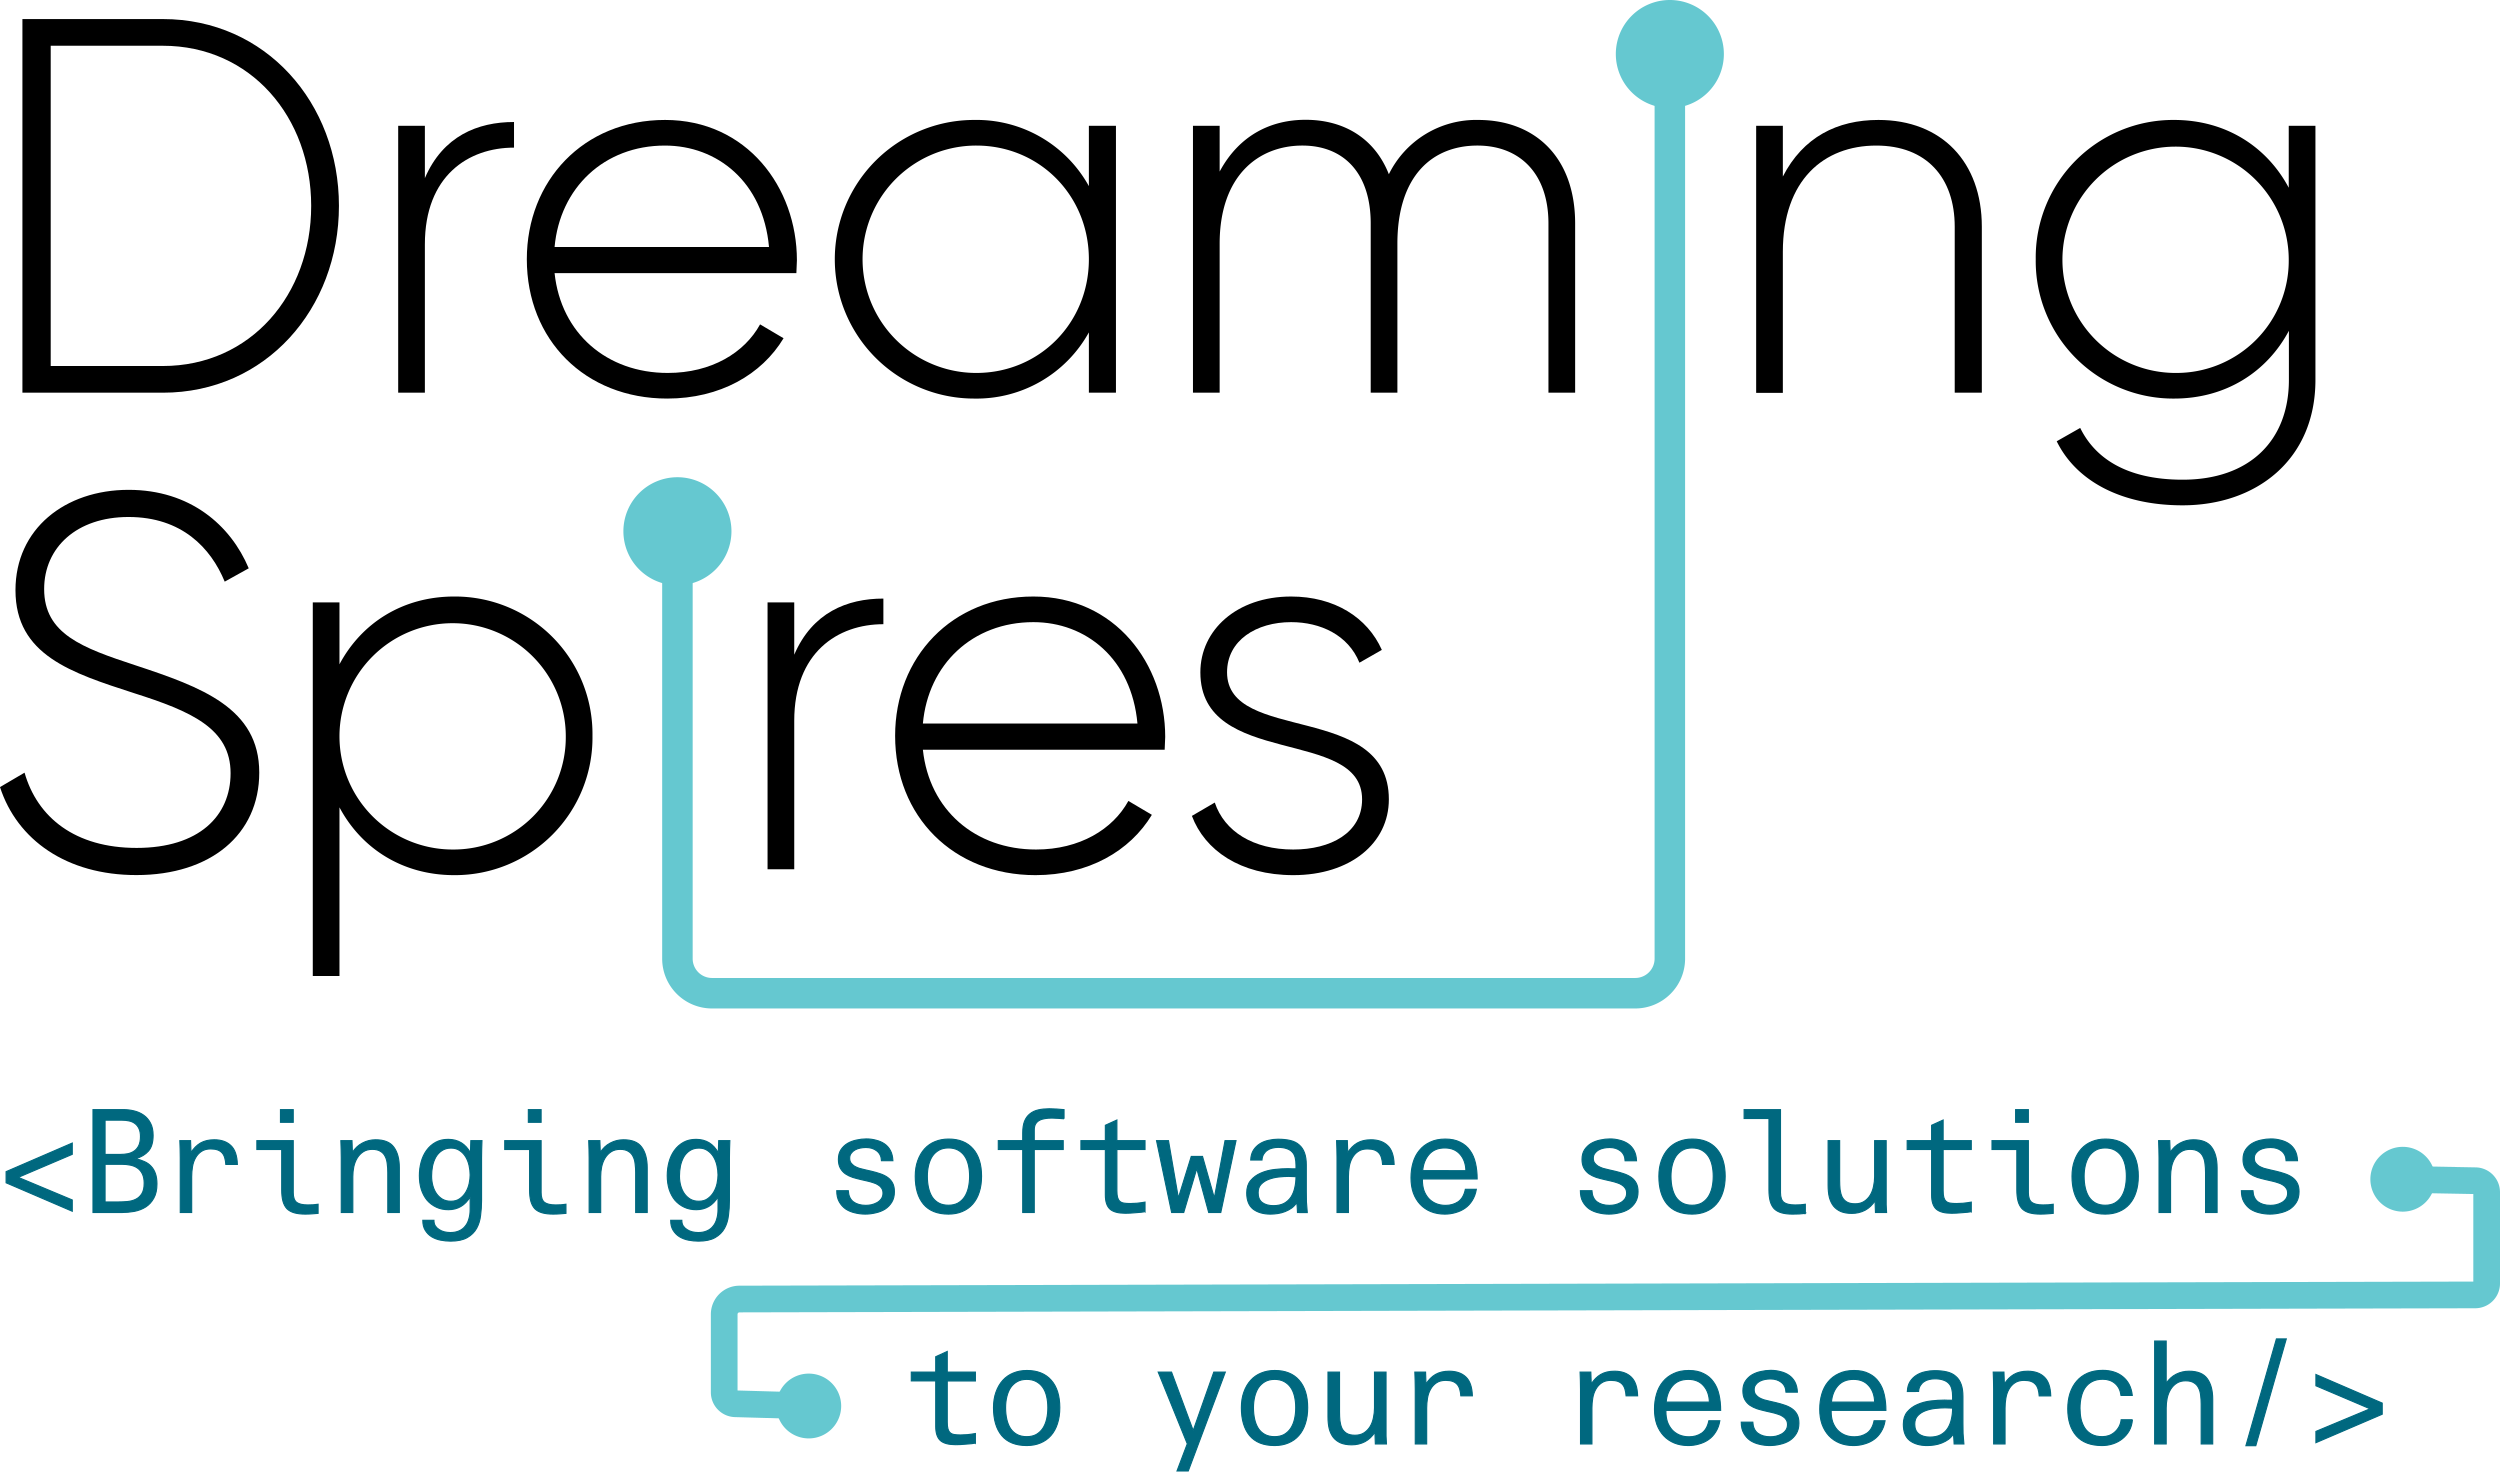 <?xml version="1.0" encoding="UTF-8" standalone="no"?>
<svg
   id="Layer_1"
   data-name="Layer 1"
   viewBox="0 0 655.72 386.73"
   version="1.1"
   xmlns="http://www.w3.org/2000/svg"
   xmlns:svg="http://www.w3.org/2000/svg"
   xmlns:rdf="http://www.w3.org/1999/02/22-rdf-syntax-ns#"
   xmlns:cc="http://creativecommons.org/ns#"
   xmlns:dc="http://purl.org/dc/elements/1.1/">
  <defs
     id="defs1">
    <style
       id="style1">.cls-1{isolation:isolate;}.cls-2,.cls-5{fill:none;stroke:#65c8d0;stroke-miterlimit:10;}.cls-2{stroke-width:8px;}.cls-3{fill:#65c8d0;}.cls-4{fill:#00687f;}.cls-5{stroke-width:7px;}</style>
  </defs>
  <title
     id="title1">extened_logo</title>
  <g
     class="cls-1"
     id="g13">
    <g
       class="cls-1"
       id="g1">
      <path
         d="M95.2,70C95.2,97,76,119,49,119H12.18V21H49C76,21,95.2,43,95.2,70Zm-7.28,0C87.92,46.76,72.1,28,49,28H19.6v84H49C72.1,112,87.92,93.24,87.92,70Z"
         transform="translate(-6.3 -16)"
         id="path1" />
    </g>
    <g
       class="cls-1"
       id="g2">
      <path
         d="M141.12,48v6.72c-12,0-23.38,7.42-23.38,25.34V119h-7V49h7V62.72C122.5,51.66,131.6,48,141.12,48Z"
         transform="translate(-6.3 -16)"
         id="path2" />
    </g>
    <g
       class="cls-1"
       id="g5">
      <path
         d="M215.32,84.28c0,1.12-.14,2.24-.14,3.36H151.76c1.68,15.82,13.72,26.18,29.68,26.18,11.48,0,20.16-5.32,24.22-12.74l6.16,3.64c-5.74,9.52-16.66,15.82-30.52,15.82-21.56,0-36.82-15.4-36.82-36.54,0-20.58,14.84-36.54,36.26-36.54S215.32,65.1,215.32,84.28Zm-63.56-3.5H208c-1.54-17.08-13.58-26.6-27.3-26.6C164.78,54.18,153.16,65.24,151.76,80.78Z"
         transform="translate(-6.3 -16)"
         id="path3" />
      <path
         d="M299,49v70H291.9V103.18a33.66,33.66,0,0,1-30.1,17.36,36.54,36.54,0,0,1,0-73.08,33.66,33.66,0,0,1,30.1,17.36V49ZM291.9,84c0-16.66-12.88-29.82-29.54-29.82a29.82,29.82,0,0,0,0,59.64C279,113.82,291.9,100.66,291.9,84Z"
         transform="translate(-6.3 -16)"
         id="path4" />
      <path
         d="M419.44,74.62V119h-7V74.62c0-13.3-7.7-20.44-18.62-20.44-11.76,0-21,7.84-21,25.76V119h-7V74.62c0-13.3-7.14-20.44-17.92-20.44-11.48,0-21.7,7.84-21.7,25.76V119h-7V49h7V61c5.18-9.66,13.58-13.58,22.54-13.58,10.22,0,18.2,5,21.84,14.28A25.51,25.51,0,0,1,394,47.46C408.8,47.46,419.44,57.12,419.44,74.62Z"
         transform="translate(-6.3 -16)"
         id="path5" />
    </g>
    <g
       class="cls-1"
       id="g7">
      <path
         d="M526.11,75.46V119H519V75.46c0-12.88-7.42-21.28-20.58-21.28-13.72,0-24.5,9-24.5,27.86v37h-7V49h7V62.3c5.32-10.36,14.28-14.84,25.06-14.84C515.61,47.46,526.11,58.52,526.11,75.46Z"
         transform="translate(-6.3 -16)"
         id="path6" />
      <path
         d="M613.61,49v66.64c0,21-15.54,32.9-34.86,32.9-16.38,0-28-6.58-33-16.8l6.16-3.5c3.64,7.42,11.48,13.58,26.88,13.58,17.5,0,27.86-10.22,27.86-26.18V102.76c-5.74,10.78-16.52,17.78-30.1,17.78A36.06,36.06,0,0,1,540.25,84a36.06,36.06,0,0,1,36.26-36.54c13.58,0,24.36,7,30.1,17.78V49Zm-7,35a29.68,29.68,0,1,0-29.68,29.82A29.46,29.46,0,0,0,606.61,84Z"
         transform="translate(-6.3 -16)"
         id="path7" />
    </g>
    <g
       class="cls-1"
       id="g9">
      <path
         d="M6.3,222.44l6.44-3.78C16.1,230.42,26,238.4,42.14,238.4c16.38,0,24.64-8.4,24.64-19.6,0-11.76-10.36-16.24-25.34-21-16.38-5.32-31.08-9.94-31.08-27,0-16.1,13-26.32,29.68-26.32,16.1,0,26.74,9.24,31.5,20.58l-6.3,3.5C61.6,159.72,54,151.6,40,151.6c-13.58,0-22.12,8-22.12,18.9,0,11.76,9.94,15.4,23.94,20,17.36,5.74,32.48,11.2,32.48,28.14,0,16.24-12.74,26.88-32.2,26.88C23.8,245.54,10.78,236.3,6.3,222.44Z"
         transform="translate(-6.3 -16)"
         id="path8" />
      <path
         d="M161.7,209a36.06,36.06,0,0,1-36.26,36.54c-13.58,0-24.36-7-30.1-17.78V272h-7V174h7v16.24c5.74-10.78,16.52-17.78,30.1-17.78A36.06,36.06,0,0,1,161.7,209Zm-7,0A29.68,29.68,0,1,0,125,238.82,29.46,29.46,0,0,0,154.7,209Z"
         transform="translate(-6.3 -16)"
         id="path9" />
    </g>
    <g
       class="cls-1"
       id="g10">
      <path
         d="M238,173v6.72c-12,0-23.38,7.42-23.38,25.34V244h-7V174h7v13.72C219.38,176.66,228.48,173,238,173Z"
         transform="translate(-6.3 -16)"
         id="path10" />
    </g>
    <g
       class="cls-1"
       id="g11">
      <path
         d="M311.92,209.28c0,1.12-.14,2.24-.14,3.36H248.36c1.68,15.82,13.72,26.18,29.68,26.18,11.48,0,20.16-5.32,24.22-12.74l6.16,3.64c-5.74,9.52-16.66,15.82-30.52,15.82-21.56,0-36.82-15.4-36.82-36.54,0-20.58,14.84-36.54,36.26-36.54S311.92,190.1,311.92,209.28Zm-63.56-3.5h56.28c-1.54-17.08-13.58-26.6-27.3-26.6C261.38,179.18,249.76,190.24,248.36,205.78Z"
         transform="translate(-6.3 -16)"
         id="path11" />
    </g>
    <g
       class="cls-1"
       id="g12">
      <path
         d="M370.58,225.66c0,11.48-10.08,19.88-25.06,19.88-14,0-23.24-6.58-26.6-15.54l6-3.5c2.52,7.56,10.08,12.32,20.58,12.32,9.8,0,18.06-4.34,18.06-13.16,0-19-42.42-8.12-42.42-33.32,0-11.06,9.52-19.88,23.8-19.88,11.34,0,20,5.46,23.8,14l-5.88,3.36c-2.94-7.28-10.22-10.64-17.92-10.64-9.1,0-16.8,4.76-16.8,13.16C328.16,211.1,370.58,200,370.58,225.66Z"
         transform="translate(-6.3 -16)"
         id="path12" />
    </g>
  </g>
  <path
     class="cls-2"
     d="M444.28,30.17V267.44a9.07,9.07,0,0,1-9.07,9.07H193.05a9.07,9.07,0,0,1-9.07-9.07h0V150.64"
     transform="translate(-6.3 -16)"
     id="path13" />
  <path
     id="circle13"
     class="cls-3"
     style="fill:#65c8d0"
     d="m 191.85,139.34 a 14.17,14.17 0 0 1 -14.17,14.17 14.17,14.17 0 0 1 -14.17,-14.17 14.17,14.17 0 0 1 14.17,-14.17 14.17,14.17 0 0 1 14.17,14.17 z" />
  <path
     id="circle14"
     class="cls-3"
     style="fill:#65c8d0"
     d="m 452.15,14.17 a 14.17,14.17 0 0 1 -14.17,14.17 14.17,14.17 0 0 1 -14.17,-14.17 14.17,14.17 0 0 1 14.17,-14.17 14.17,14.17 0 0 1 14.17,14.17 z" />
  <path
     class="cls-5"
     d="M634.52,325.3l21.06.39a3,3,0,0,1,2.94,3v23.95a3,3,0,0,1-3,3l-455.27,1.08a4,4,0,0,0-4,4v20.53a3,3,0,0,0,2.86,2.94l21.14.6"
     transform="translate(-6.3 -16)"
     id="path56" />
  <path
     id="circle56"
     class="cls-3"
     style="fill:#65c8d0"
     d="m 638.72,309.3 a 8.5,8.5 0 0 1 -8.5,8.5 8.5,8.5 0 0 1 -8.5,-8.5 8.5,8.5 0 0 1 8.5,-8.5 8.5,8.5 0 0 1 8.5,8.5 z" />
  <path
     id="circle57"
     class="cls-3"
     style="fill:#65c8d0"
     d="m 220.63,368.78 a 8.5,8.5 0 0 1 -8.5,8.5 8.5,8.5 0 0 1 -8.5,-8.5 8.5,8.5 0 0 1 8.5,-8.5 8.5,8.5 0 0 1 8.5,8.5 z" />
  <path
     d="m 1.631,304.741 v -2.859 l 17.67,-7.369 v 2.896 l -14.444,5.939 14.444,5.829 v 2.896 z m 40.289,0.293 q 0,2.236 -0.843,3.666 -0.807,1.43 -2.163,2.273 -1.32,0.807 -3.043,1.136 -1.686,0.293 -3.409,0.293 h -7.625 v -26.505 h 8.065 q 1.466,0 2.896,0.33 1.43,0.33 2.566,1.1 1.136,0.77 1.833,2.053 0.697,1.246 0.697,3.153 0,2.676 -1.246,4.033 -1.246,1.356 -3.446,1.98 1.283,0.257 2.346,0.733 1.063,0.44 1.796,1.21 0.77,0.77 1.173,1.906 0.403,1.1 0.403,2.639 z m -4.399,-12.208 q 0,-1.246 -0.403,-2.053 -0.403,-0.843 -1.1,-1.32 -0.66,-0.477 -1.576,-0.66 -0.88,-0.183 -1.87,-0.183 h -4.509 v 8.835 h 4.033 q 1.1,0 2.09,-0.183 0.99,-0.22 1.723,-0.733 0.733,-0.513 1.173,-1.393 0.44,-0.916 0.44,-2.31 z m 0.99,12.061 q 0,-1.466 -0.477,-2.42 -0.477,-0.953 -1.283,-1.503 -0.807,-0.55 -1.906,-0.77 -1.1,-0.22 -2.31,-0.22 h -4.472 v 9.715 h 3.483 q 1.246,0 2.493,-0.11 1.246,-0.11 2.236,-0.587 0.99,-0.477 1.613,-1.43 0.623,-0.99 0.623,-2.676 z m 21.812,-4.876 q -0.073,-0.953 -0.293,-1.686 -0.22,-0.77 -0.697,-1.283 -0.477,-0.513 -1.21,-0.77 -0.733,-0.257 -1.87,-0.257 -1.503,0 -2.493,0.66 -0.953,0.623 -1.54,1.65 -0.587,0.99 -0.807,2.273 -0.22,1.283 -0.22,2.566 v 9.238 h -3.043 v -14.114 q 0,-1.283 -0.037,-2.273 0,-1.026 -0.073,-2.126 h 2.859 l 0.11,3.079 q 1.063,-1.613 2.529,-2.456 1.503,-0.843 3.666,-0.843 2.859,0 4.472,1.503 1.613,1.466 1.723,4.839 z M 74.913,289.161 v -3.263 h 3.409 v 3.263 z m 10.045,23.462 q -0.623,0.073 -1.503,0.11 -0.88,0.073 -1.906,0.073 -1.723,0 -2.933,-0.33 -1.21,-0.33 -1.98,-1.063 -0.733,-0.77 -1.063,-1.943 -0.33,-1.21 -0.33,-2.933 v -10.375 h -6.635 v -2.273 h 9.715 v 13.381 q 0,1.833 0.916,2.53 0.916,0.66 3.006,0.66 0.77,0 1.393,-0.037 0.66,-0.073 1.32,-0.147 z m 18.623,-0.22 v -10.265 q 0,-1.21 -0.147,-2.273 -0.11,-1.1 -0.55,-1.906 -0.403,-0.843 -1.246,-1.32 -0.806,-0.513 -2.2,-0.513 -1.43,0 -2.42,0.623 -0.99,0.623 -1.613,1.613 -0.623,0.99 -0.916,2.273 -0.257,1.246 -0.257,2.53 v 9.238 h -3.079 v -14.114 q 0,-1.21 -0.037,-2.126 0,-0.953 -0.073,-2.273 h 2.969 l 0.11,3.043 q 1.063,-1.613 2.676,-2.42 1.613,-0.843 3.519,-0.843 3.446,0 4.876,1.906 1.466,1.906 1.466,5.316 v 11.511 z m 25.148,-18.513 q -0.037,0.953 -0.073,2.163 -0.037,1.173 -0.037,2.236 v 11.071 q 0,1.906 -0.257,3.776 -0.22,1.87 -1.063,3.336 -0.843,1.466 -2.493,2.383 -1.65,0.916 -4.472,0.916 -1.32,0 -2.676,-0.257 -1.32,-0.257 -2.383,-0.88 -1.026,-0.623 -1.686,-1.65 -0.66,-1.026 -0.66,-2.566 h 2.969 q 0,0.843 0.367,1.43 0.403,0.587 1.026,0.953 0.623,0.403 1.393,0.587 0.806,0.183 1.613,0.183 1.356,0 2.346,-0.44 1.026,-0.44 1.65,-1.246 0.66,-0.77 0.953,-1.87 0.33,-1.063 0.33,-2.346 v -3.299 q -2.053,3.299 -5.829,3.299 -1.796,0 -3.226,-0.66 -1.43,-0.66 -2.456,-1.796 -0.99,-1.173 -1.54,-2.786 -0.513,-1.613 -0.513,-3.519 0,-1.833 0.477,-3.519 0.477,-1.686 1.43,-2.969 0.99,-1.32 2.42,-2.09 1.43,-0.77 3.373,-0.77 3.996,0 5.939,3.483 l 0.11,-3.153 z m -3.153,8.835 q 0,-1.21 -0.293,-2.456 -0.293,-1.246 -0.916,-2.236 -0.623,-0.99 -1.613,-1.613 -0.953,-0.623 -2.273,-0.623 -1.43,0 -2.456,0.66 -0.99,0.623 -1.613,1.65 -0.587,1.026 -0.88,2.31 -0.257,1.283 -0.257,2.603 0,1.283 0.33,2.456 0.33,1.173 0.99,2.09 0.66,0.88 1.613,1.43 0.953,0.513 2.236,0.513 1.466,0 2.42,-0.697 0.99,-0.697 1.576,-1.686 0.623,-1.026 0.88,-2.2 0.257,-1.21 0.257,-2.2 z m 15.544,-13.564 v -3.263 h 3.409 v 3.263 z m 10.045,23.462 q -0.623,0.073 -1.503,0.11 -0.88,0.073 -1.906,0.073 -1.723,0 -2.933,-0.33 -1.21,-0.33 -1.98,-1.063 -0.733,-0.77 -1.063,-1.943 -0.33,-1.21 -0.33,-2.933 v -10.375 h -6.635 v -2.273 h 9.715 v 13.381 q 0,1.833 0.916,2.53 0.916,0.66 3.006,0.66 0.77,0 1.393,-0.037 0.66,-0.073 1.32,-0.147 z m 18.623,-0.22 v -10.265 q 0,-1.21 -0.147,-2.273 -0.11,-1.1 -0.55,-1.906 -0.403,-0.843 -1.246,-1.32 -0.807,-0.513 -2.2,-0.513 -1.43,0 -2.42,0.623 -0.99,0.623 -1.613,1.613 -0.623,0.99 -0.916,2.273 -0.257,1.246 -0.257,2.53 v 9.238 h -3.079 v -14.114 q 0,-1.21 -0.037,-2.126 0,-0.953 -0.073,-2.273 h 2.969 l 0.11,3.043 q 1.063,-1.613 2.676,-2.42 1.613,-0.843 3.519,-0.843 3.446,0 4.876,1.906 1.466,1.906 1.466,5.316 v 11.511 z m 25.148,-18.513 q -0.037,0.953 -0.073,2.163 -0.037,1.173 -0.037,2.236 v 11.071 q 0,1.906 -0.257,3.776 -0.22,1.87 -1.063,3.336 -0.843,1.466 -2.493,2.383 -1.65,0.916 -4.472,0.916 -1.32,0 -2.676,-0.257 -1.32,-0.257 -2.383,-0.88 -1.026,-0.623 -1.686,-1.65 -0.66,-1.026 -0.66,-2.566 h 2.969 q 0,0.843 0.367,1.43 0.403,0.587 1.026,0.953 0.623,0.403 1.393,0.587 0.807,0.183 1.613,0.183 1.356,0 2.346,-0.44 1.026,-0.44 1.65,-1.246 0.66,-0.77 0.953,-1.87 0.33,-1.063 0.33,-2.346 v -3.299 q -2.053,3.299 -5.829,3.299 -1.796,0 -3.226,-0.66 -1.43,-0.66 -2.456,-1.796 -0.99,-1.173 -1.54,-2.786 -0.513,-1.613 -0.513,-3.519 0,-1.833 0.477,-3.519 0.477,-1.686 1.43,-2.969 0.99,-1.32 2.42,-2.09 1.43,-0.77 3.373,-0.77 3.996,0 5.939,3.483 l 0.11,-3.153 z m -3.153,8.835 q 0,-1.21 -0.293,-2.456 -0.293,-1.246 -0.916,-2.236 -0.623,-0.99 -1.613,-1.613 -0.953,-0.623 -2.273,-0.623 -1.43,0 -2.456,0.66 -0.99,0.623 -1.613,1.65 -0.587,1.026 -0.88,2.31 -0.257,1.283 -0.257,2.603 0,1.283 0.33,2.456 0.33,1.173 0.99,2.09 0.66,0.88 1.613,1.43 0.953,0.513 2.236,0.513 1.466,0 2.42,-0.697 0.99,-0.697 1.576,-1.686 0.623,-1.026 0.88,-2.2 0.257,-1.21 0.257,-2.2 z m 47.107,4.326 q 0,1.576 -0.697,2.676 -0.697,1.1 -1.796,1.796 -1.1,0.66 -2.493,0.953 -1.393,0.33 -2.786,0.33 -1.43,0 -2.786,-0.33 -1.356,-0.293 -2.456,-0.99 -1.063,-0.733 -1.723,-1.87 -0.66,-1.136 -0.66,-2.823 h 3.079 q 0.11,1.943 1.356,2.859 1.283,0.916 3.336,0.916 0.697,0 1.466,-0.147 0.807,-0.183 1.503,-0.55 0.697,-0.367 1.136,-0.953 0.477,-0.623 0.477,-1.503 0,-0.77 -0.367,-1.283 -0.33,-0.513 -0.916,-0.843 -0.55,-0.367 -1.356,-0.587 -0.77,-0.257 -1.65,-0.44 l -1.503,-0.33 q -1.173,-0.257 -2.31,-0.587 -1.1,-0.367 -1.943,-0.916 -0.843,-0.587 -1.356,-1.466 -0.513,-0.916 -0.513,-2.236 0,-1.466 0.66,-2.456 0.697,-1.026 1.76,-1.65 1.1,-0.623 2.42,-0.88 1.32,-0.293 2.603,-0.293 1.356,0 2.603,0.33 1.283,0.293 2.273,0.953 0.99,0.66 1.576,1.723 0.587,1.063 0.66,2.603 h -3.043 q -0.073,-1.65 -1.246,-2.53 -1.136,-0.88 -2.896,-0.88 -0.77,0 -1.54,0.147 -0.77,0.147 -1.393,0.477 -0.623,0.33 -1.026,0.88 -0.403,0.513 -0.403,1.246 0,0.733 0.33,1.21 0.367,0.477 0.916,0.843 0.587,0.33 1.356,0.587 0.807,0.22 1.686,0.403 l 1.503,0.33 q 1.283,0.293 2.383,0.66 1.136,0.367 1.98,0.953 0.843,0.587 1.32,1.466 0.477,0.88 0.477,2.2 z m 23.279,-3.996 q 0,2.273 -0.623,4.106 -0.587,1.796 -1.76,3.079 -1.136,1.246 -2.786,1.906 -1.613,0.66 -3.666,0.66 -4.436,0 -6.672,-2.566 -2.2,-2.566 -2.2,-7.185 0,-2.236 0.66,-3.996 0.66,-1.796 1.833,-3.043 1.173,-1.246 2.786,-1.87 1.65,-0.66 3.629,-0.66 4.216,0 6.489,2.493 2.31,2.493 2.31,7.075 z m -3.189,0 q 0,-1.576 -0.33,-2.933 -0.33,-1.356 -1.026,-2.31 -0.697,-0.953 -1.76,-1.503 -1.063,-0.55 -2.529,-0.55 -1.503,0 -2.566,0.587 -1.063,0.587 -1.76,1.576 -0.66,0.99 -0.99,2.31 -0.33,1.32 -0.33,2.823 0,1.65 0.33,3.043 0.33,1.356 0.99,2.346 0.697,0.99 1.76,1.54 1.063,0.55 2.566,0.55 1.466,0 2.529,-0.55 1.063,-0.587 1.76,-1.576 0.697,-1.026 1.026,-2.383 0.33,-1.393 0.33,-2.969 z m 25.222,-14.81 q -0.66,-0.073 -1.576,-0.11 -0.88,-0.073 -1.65,-0.073 -1.026,0 -1.906,0.147 -0.843,0.11 -1.503,0.477 -0.623,0.33 -0.99,0.953 -0.33,0.587 -0.33,1.576 v 2.676 h 7.735 v 2.273 h -7.735 v 16.24 h -3.079 v -16.24 h -6.525 v -2.273 h 6.525 v -1.98 q 0,-1.796 0.477,-3.006 0.513,-1.21 1.43,-1.906 0.916,-0.733 2.236,-1.026 1.32,-0.293 2.933,-0.293 0.66,0 1.136,0.037 0.513,0 0.953,0.037 0.44,0 0.88,0.073 0.44,0.037 0.99,0.073 v 2.346 z m 21.629,23.939 q -0.403,0.073 -1.026,0.147 -0.623,0.073 -1.393,0.11 -0.733,0.073 -1.503,0.11 -0.733,0.037 -1.32,0.037 -2.859,0 -4.106,-1.063 -1.246,-1.1 -1.246,-3.629 v -11.731 h -6.525 v -2.273 h 6.525 v -3.959 l 3.079,-1.356 v 5.316 h 7.515 v 2.273 h -7.515 v 10.631 q 0,1.063 0.183,1.723 0.183,0.623 0.587,0.99 0.403,0.367 1.1,0.477 0.697,0.11 1.686,0.11 0.623,0 1.76,-0.073 1.136,-0.11 2.2,-0.293 v 2.456 z m 20.236,0.22 h -3.226 l -3.189,-11.328 -3.483,11.328 h -3.226 l -4.033,-18.513 h 3.189 l 2.639,14.774 3.446,-10.705 h 3.006 l 3.153,10.705 2.859,-14.774 h 2.933 z m 20.493,0 q -0.037,-0.77 -0.073,-1.356 -0.037,-0.623 -0.11,-1.246 -0.55,0.843 -1.356,1.43 -0.807,0.55 -1.76,0.916 -0.953,0.367 -1.98,0.513 -0.99,0.147 -1.943,0.147 -2.859,0 -4.619,-1.283 -1.723,-1.32 -1.723,-4.179 0,-1.98 1.063,-3.189 1.1,-1.246 2.713,-1.906 1.65,-0.697 3.556,-0.916 1.943,-0.22 3.666,-0.22 0.477,0 1.1,0.037 0.66,0 1.063,0 v -0.953 q 0,-1.1 -0.22,-1.943 -0.22,-0.88 -0.77,-1.43 -0.55,-0.587 -1.466,-0.88 -0.916,-0.33 -2.31,-0.33 -0.77,0 -1.54,0.183 -0.733,0.147 -1.32,0.55 -0.587,0.367 -0.99,0.99 -0.403,0.623 -0.477,1.54 h -3.006 q 0.073,-1.503 0.733,-2.53 0.697,-1.026 1.723,-1.65 1.026,-0.623 2.273,-0.88 1.283,-0.293 2.53,-0.293 1.906,0 3.336,0.33 1.43,0.33 2.346,1.136 0.953,0.77 1.43,2.053 0.477,1.246 0.477,3.116 v 6.819 q 0,1.466 0.037,2.713 0.073,1.21 0.22,2.713 z m -0.403,-9.238 q -0.403,-0.037 -0.953,-0.037 -0.55,-0.037 -1.026,-0.037 -1.173,0 -2.603,0.147 -1.393,0.147 -2.639,0.587 -1.246,0.44 -2.09,1.283 -0.807,0.806 -0.807,2.2 0,1.723 1.1,2.53 1.136,0.807 2.969,0.807 1.686,0 2.859,-0.587 1.173,-0.623 1.87,-1.65 0.697,-1.063 0.99,-2.383 0.33,-1.356 0.33,-2.859 z m 23.132,-3.153 q -0.073,-0.953 -0.293,-1.686 -0.22,-0.77 -0.697,-1.283 -0.477,-0.513 -1.21,-0.77 -0.733,-0.257 -1.87,-0.257 -1.503,0 -2.493,0.66 -0.953,0.623 -1.54,1.65 -0.587,0.99 -0.807,2.273 -0.22,1.283 -0.22,2.566 v 9.238 h -3.043 v -14.114 q 0,-1.283 -0.037,-2.273 0,-1.026 -0.073,-2.126 h 2.859 l 0.11,3.079 q 1.063,-1.613 2.53,-2.456 1.503,-0.843 3.666,-0.843 2.859,0 4.472,1.503 1.613,1.466 1.723,4.839 z m 10.631,3.739 v 0.367 q 0,1.393 0.403,2.603 0.44,1.173 1.246,2.053 0.807,0.843 1.943,1.32 1.173,0.477 2.603,0.477 1.906,0 3.336,-0.916 1.466,-0.953 1.943,-3.226 h 2.933 q -0.293,1.65 -1.1,2.859 -0.77,1.21 -1.906,1.98 -1.136,0.77 -2.53,1.136 -1.393,0.403 -2.896,0.403 -2.053,0 -3.739,-0.66 -1.65,-0.66 -2.823,-1.87 -1.173,-1.21 -1.833,-2.933 -0.623,-1.723 -0.623,-3.886 0,-2.09 0.55,-3.886 0.55,-1.833 1.686,-3.153 1.136,-1.356 2.859,-2.126 1.723,-0.806 4.069,-0.806 2.346,0 3.959,0.806 1.65,0.77 2.639,2.163 1.026,1.356 1.466,3.263 0.44,1.87 0.44,4.033 z m 11.621,-2.126 q -0.073,-2.639 -1.576,-4.252 -1.466,-1.613 -4.069,-1.613 -2.713,0 -4.216,1.686 -1.466,1.65 -1.686,4.179 z m 45.971,5.426 q 0,1.576 -0.697,2.676 -0.697,1.1 -1.796,1.796 -1.1,0.66 -2.493,0.953 -1.393,0.33 -2.786,0.33 -1.43,0 -2.786,-0.33 -1.356,-0.293 -2.456,-0.99 -1.063,-0.733 -1.723,-1.87 -0.66,-1.136 -0.66,-2.823 h 3.079 q 0.11,1.943 1.356,2.859 1.283,0.916 3.336,0.916 0.697,0 1.466,-0.147 0.807,-0.183 1.503,-0.55 0.697,-0.367 1.136,-0.953 0.477,-0.623 0.477,-1.503 0,-0.77 -0.367,-1.283 -0.33,-0.513 -0.916,-0.843 -0.55,-0.367 -1.356,-0.587 -0.77,-0.257 -1.65,-0.44 l -1.503,-0.33 q -1.173,-0.257 -2.31,-0.587 -1.1,-0.367 -1.943,-0.916 -0.843,-0.587 -1.356,-1.466 -0.513,-0.916 -0.513,-2.236 0,-1.466 0.66,-2.456 0.697,-1.026 1.76,-1.65 1.1,-0.623 2.42,-0.88 1.32,-0.293 2.603,-0.293 1.356,0 2.603,0.33 1.283,0.293 2.273,0.953 0.99,0.66 1.576,1.723 0.587,1.063 0.66,2.603 h -3.043 q -0.073,-1.65 -1.246,-2.53 -1.136,-0.88 -2.896,-0.88 -0.77,0 -1.54,0.147 -0.77,0.147 -1.393,0.477 -0.623,0.33 -1.026,0.88 -0.403,0.513 -0.403,1.246 0,0.733 0.33,1.21 0.367,0.477 0.916,0.843 0.587,0.33 1.356,0.587 0.806,0.22 1.686,0.403 l 1.503,0.33 q 1.283,0.293 2.383,0.66 1.136,0.367 1.98,0.953 0.843,0.587 1.32,1.466 0.477,0.88 0.477,2.2 z m 23.279,-3.996 q 0,2.273 -0.623,4.106 -0.587,1.796 -1.76,3.079 -1.136,1.246 -2.786,1.906 -1.613,0.66 -3.666,0.66 -4.436,0 -6.672,-2.566 -2.2,-2.566 -2.2,-7.185 0,-2.236 0.66,-3.996 0.66,-1.796 1.833,-3.043 1.173,-1.246 2.786,-1.87 1.65,-0.66 3.629,-0.66 4.216,0 6.489,2.493 2.31,2.493 2.31,7.075 z m -3.189,0 q 0,-1.576 -0.33,-2.933 -0.33,-1.356 -1.026,-2.31 -0.697,-0.953 -1.76,-1.503 -1.063,-0.55 -2.53,-0.55 -1.503,0 -2.566,0.587 -1.063,0.587 -1.76,1.576 -0.66,0.99 -0.99,2.31 -0.33,1.32 -0.33,2.823 0,1.65 0.33,3.043 0.33,1.356 0.99,2.346 0.697,0.99 1.76,1.54 1.063,0.55 2.566,0.55 1.466,0 2.53,-0.55 1.063,-0.587 1.76,-1.576 0.697,-1.026 1.026,-2.383 0.33,-1.393 0.33,-2.969 z m 24.598,9.568 q -0.843,0.11 -1.65,0.147 -0.77,0.037 -1.76,0.037 -1.723,0 -2.933,-0.33 -1.21,-0.33 -1.98,-1.063 -0.733,-0.77 -1.063,-1.943 -0.33,-1.21 -0.33,-2.933 v -18.366 h -6.635 v -2.273 h 9.715 v 21.372 q 0,1.833 0.916,2.53 0.916,0.66 3.006,0.66 0.77,0 1.393,-0.037 0.66,-0.073 1.32,-0.147 v 2.346 z m 18.733,-0.22 -0.11,-3.043 q -1.063,1.613 -2.676,2.456 -1.613,0.806 -3.519,0.806 -1.723,0 -2.933,-0.477 -1.21,-0.513 -1.98,-1.43 -0.733,-0.916 -1.1,-2.236 -0.33,-1.356 -0.33,-3.079 v -11.511 h 3.079 v 10.265 q 0,1.21 0.11,2.31 0.147,1.1 0.55,1.943 0.44,0.807 1.246,1.283 0.843,0.477 2.236,0.477 1.43,0 2.42,-0.623 0.99,-0.623 1.613,-1.613 0.623,-0.99 0.88,-2.236 0.293,-1.283 0.293,-2.566 v -9.238 h 3.079 v 14.114 q 0,1.393 0,2.383 0.037,0.953 0.11,2.016 z m 25.588,-0.22 q -0.403,0.073 -1.026,0.147 -0.623,0.073 -1.393,0.11 -0.733,0.073 -1.503,0.11 -0.733,0.037 -1.32,0.037 -2.859,0 -4.106,-1.063 -1.246,-1.1 -1.246,-3.629 v -11.731 h -6.525 v -2.273 h 6.525 v -3.959 l 3.079,-1.356 v 5.316 h 7.515 v 2.273 h -7.515 v 10.631 q 0,1.063 0.183,1.723 0.183,0.623 0.587,0.99 0.403,0.367 1.1,0.477 0.697,0.11 1.686,0.11 0.623,0 1.76,-0.073 1.136,-0.11 2.2,-0.293 v 2.456 z m 11.841,-23.022 v -3.263 h 3.409 v 3.263 z m 10.045,23.462 q -0.623,0.073 -1.503,0.11 -0.88,0.073 -1.906,0.073 -1.723,0 -2.933,-0.33 -1.21,-0.33 -1.98,-1.063 -0.733,-0.77 -1.063,-1.943 -0.33,-1.21 -0.33,-2.933 v -10.375 h -6.635 v -2.273 h 9.715 v 13.381 q 0,1.833 0.916,2.53 0.916,0.66 3.006,0.66 0.77,0 1.393,-0.037 0.66,-0.073 1.32,-0.147 z m 22.729,-9.568 q 0,2.273 -0.623,4.106 -0.587,1.796 -1.76,3.079 -1.136,1.246 -2.786,1.906 -1.613,0.66 -3.666,0.66 -4.436,0 -6.672,-2.566 -2.2,-2.566 -2.2,-7.185 0,-2.236 0.66,-3.996 0.66,-1.796 1.833,-3.043 1.173,-1.246 2.786,-1.87 1.65,-0.66 3.629,-0.66 4.216,0 6.489,2.493 2.31,2.493 2.31,7.075 z m -3.189,0 q 0,-1.576 -0.33,-2.933 -0.33,-1.356 -1.026,-2.31 -0.697,-0.953 -1.76,-1.503 -1.063,-0.55 -2.53,-0.55 -1.503,0 -2.566,0.587 -1.063,0.587 -1.76,1.576 -0.66,0.99 -0.99,2.31 -0.33,1.32 -0.33,2.823 0,1.65 0.33,3.043 0.33,1.356 0.99,2.346 0.697,0.99 1.76,1.54 1.063,0.55 2.566,0.55 1.466,0 2.53,-0.55 1.063,-0.587 1.76,-1.576 0.697,-1.026 1.026,-2.383 0.33,-1.393 0.33,-2.969 z m 21.152,9.348 v -10.265 q 0,-1.21 -0.147,-2.273 -0.11,-1.1 -0.55,-1.906 -0.403,-0.843 -1.246,-1.32 -0.807,-0.513 -2.2,-0.513 -1.43,0 -2.42,0.623 -0.99,0.623 -1.613,1.613 -0.623,0.99 -0.916,2.273 -0.257,1.246 -0.257,2.53 v 9.238 h -3.079 v -14.114 q 0,-1.21 -0.037,-2.126 0,-0.953 -0.073,-2.273 h 2.969 l 0.11,3.043 q 1.063,-1.613 2.676,-2.42 1.613,-0.843 3.519,-0.843 3.446,0 4.876,1.906 1.466,1.906 1.466,5.316 v 11.511 z m 24.965,-5.352 q 0,1.576 -0.697,2.676 -0.697,1.1 -1.796,1.796 -1.1,0.66 -2.493,0.953 -1.393,0.33 -2.786,0.33 -1.43,0 -2.786,-0.33 -1.356,-0.293 -2.456,-0.99 -1.063,-0.733 -1.723,-1.87 -0.66,-1.136 -0.66,-2.823 h 3.079 q 0.11,1.943 1.356,2.859 1.283,0.916 3.336,0.916 0.697,0 1.466,-0.147 0.806,-0.183 1.503,-0.55 0.697,-0.367 1.136,-0.953 0.477,-0.623 0.477,-1.503 0,-0.77 -0.367,-1.283 -0.33,-0.513 -0.916,-0.843 -0.55,-0.367 -1.356,-0.587 -0.77,-0.257 -1.65,-0.44 l -1.503,-0.33 q -1.173,-0.257 -2.31,-0.587 -1.1,-0.367 -1.943,-0.916 -0.843,-0.587 -1.356,-1.466 -0.513,-0.916 -0.513,-2.236 0,-1.466 0.66,-2.456 0.697,-1.026 1.76,-1.65 1.1,-0.623 2.42,-0.88 1.32,-0.293 2.603,-0.293 1.356,0 2.603,0.33 1.283,0.293 2.273,0.953 0.99,0.66 1.576,1.723 0.587,1.063 0.66,2.603 h -3.043 q -0.073,-1.65 -1.246,-2.53 -1.136,-0.88 -2.896,-0.88 -0.77,0 -1.54,0.147 -0.77,0.147 -1.393,0.477 -0.623,0.33 -1.026,0.88 -0.403,0.513 -0.403,1.246 0,0.733 0.33,1.21 0.367,0.477 0.916,0.843 0.587,0.33 1.356,0.587 0.807,0.22 1.686,0.403 l 1.503,0.33 q 1.283,0.293 2.383,0.66 1.136,0.367 1.98,0.953 0.843,0.587 1.32,1.466 0.477,0.88 0.477,2.2 z"
     id="text57"
     style="font-size:36.659px;font-family:'Univers Next Typewriter Pro';-inkscape-font-specification:'Univers Next Typewriter Pro';fill:#00687f;stroke:#00687f;stroke-width:0.3"
     transform="scale(0.982,1.018)"
     aria-label="&lt;Bringing software solutions" />
  <path
     d="m 260.522,371.813 q -0.403,0.073 -1.026,0.147 -0.623,0.073 -1.393,0.11 -0.733,0.073 -1.503,0.11 -0.733,0.037 -1.32,0.037 -2.859,0 -4.106,-1.063 -1.246,-1.1 -1.246,-3.629 v -11.731 h -6.525 v -2.273 h 6.525 v -3.959 l 3.079,-1.356 v 5.316 h 7.515 v 2.273 h -7.515 v 10.631 q 0,1.063 0.183,1.723 0.183,0.623 0.587,0.99 0.403,0.367 1.1,0.477 0.697,0.11 1.686,0.11 0.623,0 1.76,-0.073 1.136,-0.11 2.2,-0.293 v 2.456 z m 22.546,-9.128 q 0,2.273 -0.623,4.106 -0.587,1.796 -1.76,3.079 -1.136,1.246 -2.786,1.906 -1.613,0.66 -3.666,0.66 -4.436,0 -6.672,-2.566 -2.2,-2.566 -2.2,-7.185 0,-2.236 0.66,-3.996 0.66,-1.796 1.833,-3.043 1.173,-1.246 2.786,-1.87 1.65,-0.66 3.629,-0.66 4.216,0 6.489,2.493 2.31,2.493 2.31,7.075 z m -3.189,0 q 0,-1.576 -0.33,-2.933 -0.33,-1.356 -1.026,-2.31 -0.697,-0.953 -1.76,-1.503 -1.063,-0.55 -2.53,-0.55 -1.503,0 -2.566,0.587 -1.063,0.587 -1.76,1.576 -0.66,0.99 -0.99,2.31 -0.33,1.32 -0.33,2.823 0,1.65 0.33,3.043 0.33,1.356 0.99,2.346 0.697,0.99 1.76,1.54 1.063,0.55 2.566,0.55 1.466,0 2.53,-0.55 1.063,-0.587 1.76,-1.576 0.697,-1.026 1.026,-2.383 0.33,-1.393 0.33,-2.969 z m 37.503,16.313 h -3.006 l 2.749,-7.002 -7.772,-18.476 h 3.556 l 5.792,15.067 5.499,-15.067 h 3.079 z m 31.894,-16.313 q 0,2.273 -0.623,4.106 -0.587,1.796 -1.76,3.079 -1.136,1.246 -2.786,1.906 -1.613,0.66 -3.666,0.66 -4.436,0 -6.672,-2.566 -2.2,-2.566 -2.2,-7.185 0,-2.236 0.66,-3.996 0.66,-1.796 1.833,-3.043 1.173,-1.246 2.786,-1.87 1.65,-0.66 3.629,-0.66 4.216,0 6.489,2.493 2.31,2.493 2.31,7.075 z m -3.189,0 q 0,-1.576 -0.33,-2.933 -0.33,-1.356 -1.026,-2.31 -0.697,-0.953 -1.76,-1.503 -1.063,-0.55 -2.53,-0.55 -1.503,0 -2.566,0.587 -1.063,0.587 -1.76,1.576 -0.66,0.99 -0.99,2.31 -0.33,1.32 -0.33,2.823 0,1.65 0.33,3.043 0.33,1.356 0.99,2.346 0.697,0.99 1.76,1.54 1.063,0.55 2.566,0.55 1.466,0 2.53,-0.55 1.063,-0.587 1.76,-1.576 0.697,-1.026 1.026,-2.383 0.33,-1.393 0.33,-2.969 z m 21.262,9.348 -0.11,-3.043 q -1.063,1.613 -2.676,2.456 -1.613,0.807 -3.519,0.807 -1.723,0 -2.933,-0.477 -1.21,-0.513 -1.98,-1.43 -0.733,-0.916 -1.1,-2.236 -0.33,-1.356 -0.33,-3.079 v -11.511 h 3.079 v 10.265 q 0,1.21 0.11,2.31 0.147,1.1 0.55,1.943 0.44,0.806 1.246,1.283 0.843,0.477 2.236,0.477 1.43,0 2.42,-0.623 0.99,-0.623 1.613,-1.613 0.623,-0.99 0.88,-2.236 0.293,-1.283 0.293,-2.566 v -9.238 h 3.079 v 14.114 q 0,1.393 0,2.383 0.037,0.953 0.11,2.016 z m 22.839,-12.391 q -0.073,-0.953 -0.293,-1.686 -0.22,-0.77 -0.697,-1.283 -0.477,-0.513 -1.21,-0.77 -0.733,-0.257 -1.87,-0.257 -1.503,0 -2.493,0.66 -0.953,0.623 -1.54,1.65 -0.587,0.99 -0.807,2.273 -0.22,1.283 -0.22,2.566 v 9.238 h -3.043 v -14.114 q 0,-1.283 -0.037,-2.273 0,-1.026 -0.073,-2.126 h 2.859 l 0.11,3.079 q 1.063,-1.613 2.529,-2.456 1.503,-0.843 3.666,-0.843 2.859,0 4.472,1.503 1.613,1.466 1.723,4.839 z m 44.138,0 q -0.073,-0.953 -0.293,-1.686 -0.22,-0.77 -0.697,-1.283 -0.477,-0.513 -1.21,-0.77 -0.733,-0.257 -1.87,-0.257 -1.503,0 -2.493,0.66 -0.953,0.623 -1.54,1.65 -0.587,0.99 -0.807,2.273 -0.22,1.283 -0.22,2.566 v 9.238 h -3.043 v -14.114 q 0,-1.283 -0.037,-2.273 0,-1.026 -0.073,-2.126 h 2.859 l 0.11,3.079 q 1.063,-1.613 2.53,-2.456 1.503,-0.843 3.666,-0.843 2.859,0 4.472,1.503 1.613,1.466 1.723,4.839 z m 10.631,3.739 v 0.367 q 0,1.393 0.403,2.603 0.44,1.173 1.246,2.053 0.806,0.843 1.943,1.32 1.173,0.477 2.603,0.477 1.906,0 3.336,-0.916 1.466,-0.953 1.943,-3.226 h 2.933 q -0.293,1.65 -1.1,2.859 -0.77,1.21 -1.906,1.98 -1.136,0.77 -2.53,1.136 -1.393,0.403 -2.896,0.403 -2.053,0 -3.739,-0.66 -1.65,-0.66 -2.823,-1.87 -1.173,-1.21 -1.833,-2.933 -0.623,-1.723 -0.623,-3.886 0,-2.09 0.55,-3.886 0.55,-1.833 1.686,-3.153 1.136,-1.356 2.859,-2.126 1.723,-0.807 4.069,-0.807 2.346,0 3.959,0.807 1.65,0.77 2.639,2.163 1.026,1.356 1.466,3.263 0.44,1.87 0.44,4.033 z m 11.621,-2.126 q -0.073,-2.639 -1.576,-4.252 -1.466,-1.613 -4.069,-1.613 -2.713,0 -4.216,1.686 -1.466,1.65 -1.686,4.179 z m 23.902,5.426 q 0,1.576 -0.697,2.676 -0.697,1.1 -1.796,1.796 -1.1,0.66 -2.493,0.953 -1.393,0.33 -2.786,0.33 -1.43,0 -2.786,-0.33 -1.356,-0.293 -2.456,-0.99 -1.063,-0.733 -1.723,-1.87 -0.66,-1.136 -0.66,-2.823 h 3.079 q 0.11,1.943 1.356,2.859 1.283,0.916 3.336,0.916 0.697,0 1.466,-0.147 0.806,-0.183 1.503,-0.55 0.697,-0.367 1.136,-0.953 0.477,-0.623 0.477,-1.503 0,-0.77 -0.367,-1.283 -0.33,-0.513 -0.916,-0.843 -0.55,-0.367 -1.356,-0.587 -0.77,-0.257 -1.65,-0.44 l -1.503,-0.33 q -1.173,-0.257 -2.31,-0.587 -1.1,-0.367 -1.943,-0.916 -0.843,-0.587 -1.356,-1.466 -0.513,-0.916 -0.513,-2.236 0,-1.466 0.66,-2.456 0.697,-1.026 1.76,-1.65 1.1,-0.623 2.42,-0.88 1.32,-0.293 2.603,-0.293 1.356,0 2.603,0.33 1.283,0.293 2.273,0.953 0.99,0.66 1.576,1.723 0.587,1.063 0.66,2.603 h -3.043 q -0.073,-1.65 -1.246,-2.53 -1.136,-0.88 -2.896,-0.88 -0.77,0 -1.54,0.147 -0.77,0.147 -1.393,0.477 -0.623,0.33 -1.026,0.88 -0.403,0.513 -0.403,1.246 0,0.733 0.33,1.21 0.367,0.477 0.916,0.843 0.587,0.33 1.356,0.587 0.807,0.22 1.686,0.403 l 1.503,0.33 q 1.283,0.293 2.383,0.66 1.136,0.367 1.98,0.953 0.843,0.587 1.32,1.466 0.477,0.88 0.477,2.2 z m 8.615,-3.299 v 0.367 q 0,1.393 0.403,2.603 0.44,1.173 1.246,2.053 0.807,0.843 1.943,1.32 1.173,0.477 2.603,0.477 1.906,0 3.336,-0.916 1.466,-0.953 1.943,-3.226 h 2.933 q -0.293,1.65 -1.1,2.859 -0.77,1.21 -1.906,1.98 -1.136,0.77 -2.53,1.136 -1.393,0.403 -2.896,0.403 -2.053,0 -3.739,-0.66 -1.65,-0.66 -2.823,-1.87 -1.173,-1.21 -1.833,-2.933 -0.623,-1.723 -0.623,-3.886 0,-2.09 0.55,-3.886 0.55,-1.833 1.686,-3.153 1.136,-1.356 2.859,-2.126 1.723,-0.807 4.069,-0.807 2.346,0 3.959,0.807 1.65,0.77 2.639,2.163 1.026,1.356 1.466,3.263 0.44,1.87 0.44,4.033 z m 11.621,-2.126 q -0.073,-2.639 -1.576,-4.252 -1.466,-1.613 -4.069,-1.613 -2.713,0 -4.216,1.686 -1.466,1.65 -1.686,4.179 z m 21.226,10.778 q -0.037,-0.77 -0.073,-1.356 -0.037,-0.623 -0.11,-1.246 -0.55,0.843 -1.356,1.43 -0.806,0.55 -1.76,0.916 -0.953,0.367 -1.98,0.513 -0.99,0.147 -1.943,0.147 -2.859,0 -4.619,-1.283 -1.723,-1.32 -1.723,-4.179 0,-1.98 1.063,-3.189 1.1,-1.246 2.713,-1.906 1.65,-0.697 3.556,-0.916 1.943,-0.22 3.666,-0.22 0.477,0 1.1,0.037 0.66,0 1.063,0 v -0.953 q 0,-1.1 -0.22,-1.943 -0.22,-0.88 -0.77,-1.43 -0.55,-0.587 -1.466,-0.88 -0.916,-0.33 -2.31,-0.33 -0.77,0 -1.54,0.183 -0.733,0.147 -1.32,0.55 -0.587,0.367 -0.99,0.99 -0.403,0.623 -0.477,1.54 H 509.439 q 0.073,-1.503 0.733,-2.53 0.697,-1.026 1.723,-1.65 1.026,-0.623 2.273,-0.88 1.283,-0.293 2.529,-0.293 1.906,0 3.336,0.33 1.43,0.33 2.346,1.136 0.953,0.77 1.43,2.053 0.477,1.246 0.477,3.116 v 6.819 q 0,1.466 0.037,2.713 0.073,1.21 0.22,2.713 z m -0.403,-9.238 q -0.403,-0.037 -0.953,-0.037 -0.55,-0.037 -1.026,-0.037 -1.173,0 -2.603,0.147 -1.393,0.147 -2.639,0.587 -1.246,0.44 -2.09,1.283 -0.807,0.807 -0.807,2.2 0,1.723 1.1,2.53 1.136,0.807 2.969,0.807 1.686,0 2.859,-0.587 1.173,-0.623 1.87,-1.65 0.697,-1.063 0.99,-2.383 0.33,-1.356 0.33,-2.859 z m 23.132,-3.153 q -0.073,-0.953 -0.293,-1.686 -0.22,-0.77 -0.697,-1.283 -0.477,-0.513 -1.21,-0.77 -0.733,-0.257 -1.87,-0.257 -1.503,0 -2.493,0.66 -0.953,0.623 -1.54,1.65 -0.587,0.99 -0.807,2.273 -0.22,1.283 -0.22,2.566 v 9.238 h -3.043 v -14.114 q 0,-1.283 -0.037,-2.273 0,-1.026 -0.073,-2.126 h 2.859 l 0.11,3.079 q 1.063,-1.613 2.53,-2.456 1.503,-0.843 3.666,-0.843 2.859,0 4.472,1.503 1.613,1.466 1.723,4.839 z m 24.892,6.159 q -0.147,1.613 -0.88,2.859 -0.733,1.21 -1.833,2.053 -1.1,0.843 -2.493,1.283 -1.393,0.44 -2.896,0.44 -4.546,0 -6.855,-2.493 -2.31,-2.53 -2.31,-6.965 0,-2.163 0.587,-3.959 0.623,-1.833 1.796,-3.153 1.173,-1.32 2.896,-2.053 1.76,-0.733 4.069,-0.733 1.576,0 2.933,0.403 1.356,0.403 2.383,1.21 1.063,0.807 1.723,2.016 0.66,1.21 0.843,2.823 h -3.006 q -0.257,-1.98 -1.576,-3.079 -1.32,-1.1 -3.299,-1.1 -1.65,0 -2.823,0.587 -1.173,0.587 -1.906,1.613 -0.697,0.99 -1.026,2.383 -0.33,1.356 -0.33,2.896 0,1.503 0.293,2.823 0.33,1.32 1.026,2.346 0.697,0.99 1.833,1.576 1.136,0.587 2.786,0.587 0.953,0 1.833,-0.293 0.88,-0.33 1.54,-0.916 0.697,-0.587 1.136,-1.393 0.44,-0.806 0.55,-1.76 h 3.006 z m 18.366,6.232 v -10.265 q 0,-1.21 -0.147,-2.273 -0.11,-1.1 -0.55,-1.906 -0.403,-0.843 -1.246,-1.32 -0.807,-0.513 -2.2,-0.513 -1.43,0 -2.42,0.623 -0.99,0.623 -1.613,1.613 -0.623,0.99 -0.916,2.273 -0.257,1.246 -0.257,2.53 v 9.238 h -3.079 v -26.505 h 3.079 v 10.888 q 1.1,-1.576 2.676,-2.346 1.613,-0.77 3.409,-0.77 3.446,0 4.876,1.906 1.466,1.906 1.466,5.316 v 11.511 z m 14.59,0.44 h -2.639 l 8.138,-27.495 h 2.639 z m 16.057,-0.77 v -2.896 l 14.48,-5.829 -14.48,-5.939 v -2.896 l 17.706,7.369 v 2.859 z"
     id="text57-4"
     style="font-size:36.659px;font-family:'Univers Next Typewriter Pro';-inkscape-font-specification:'Univers Next Typewriter Pro';fill:#00687f;stroke:#00687f;stroke-width:0.3"
     transform="scale(0.982,1.018)"
     aria-label="to your research/&gt;" />
</svg>

